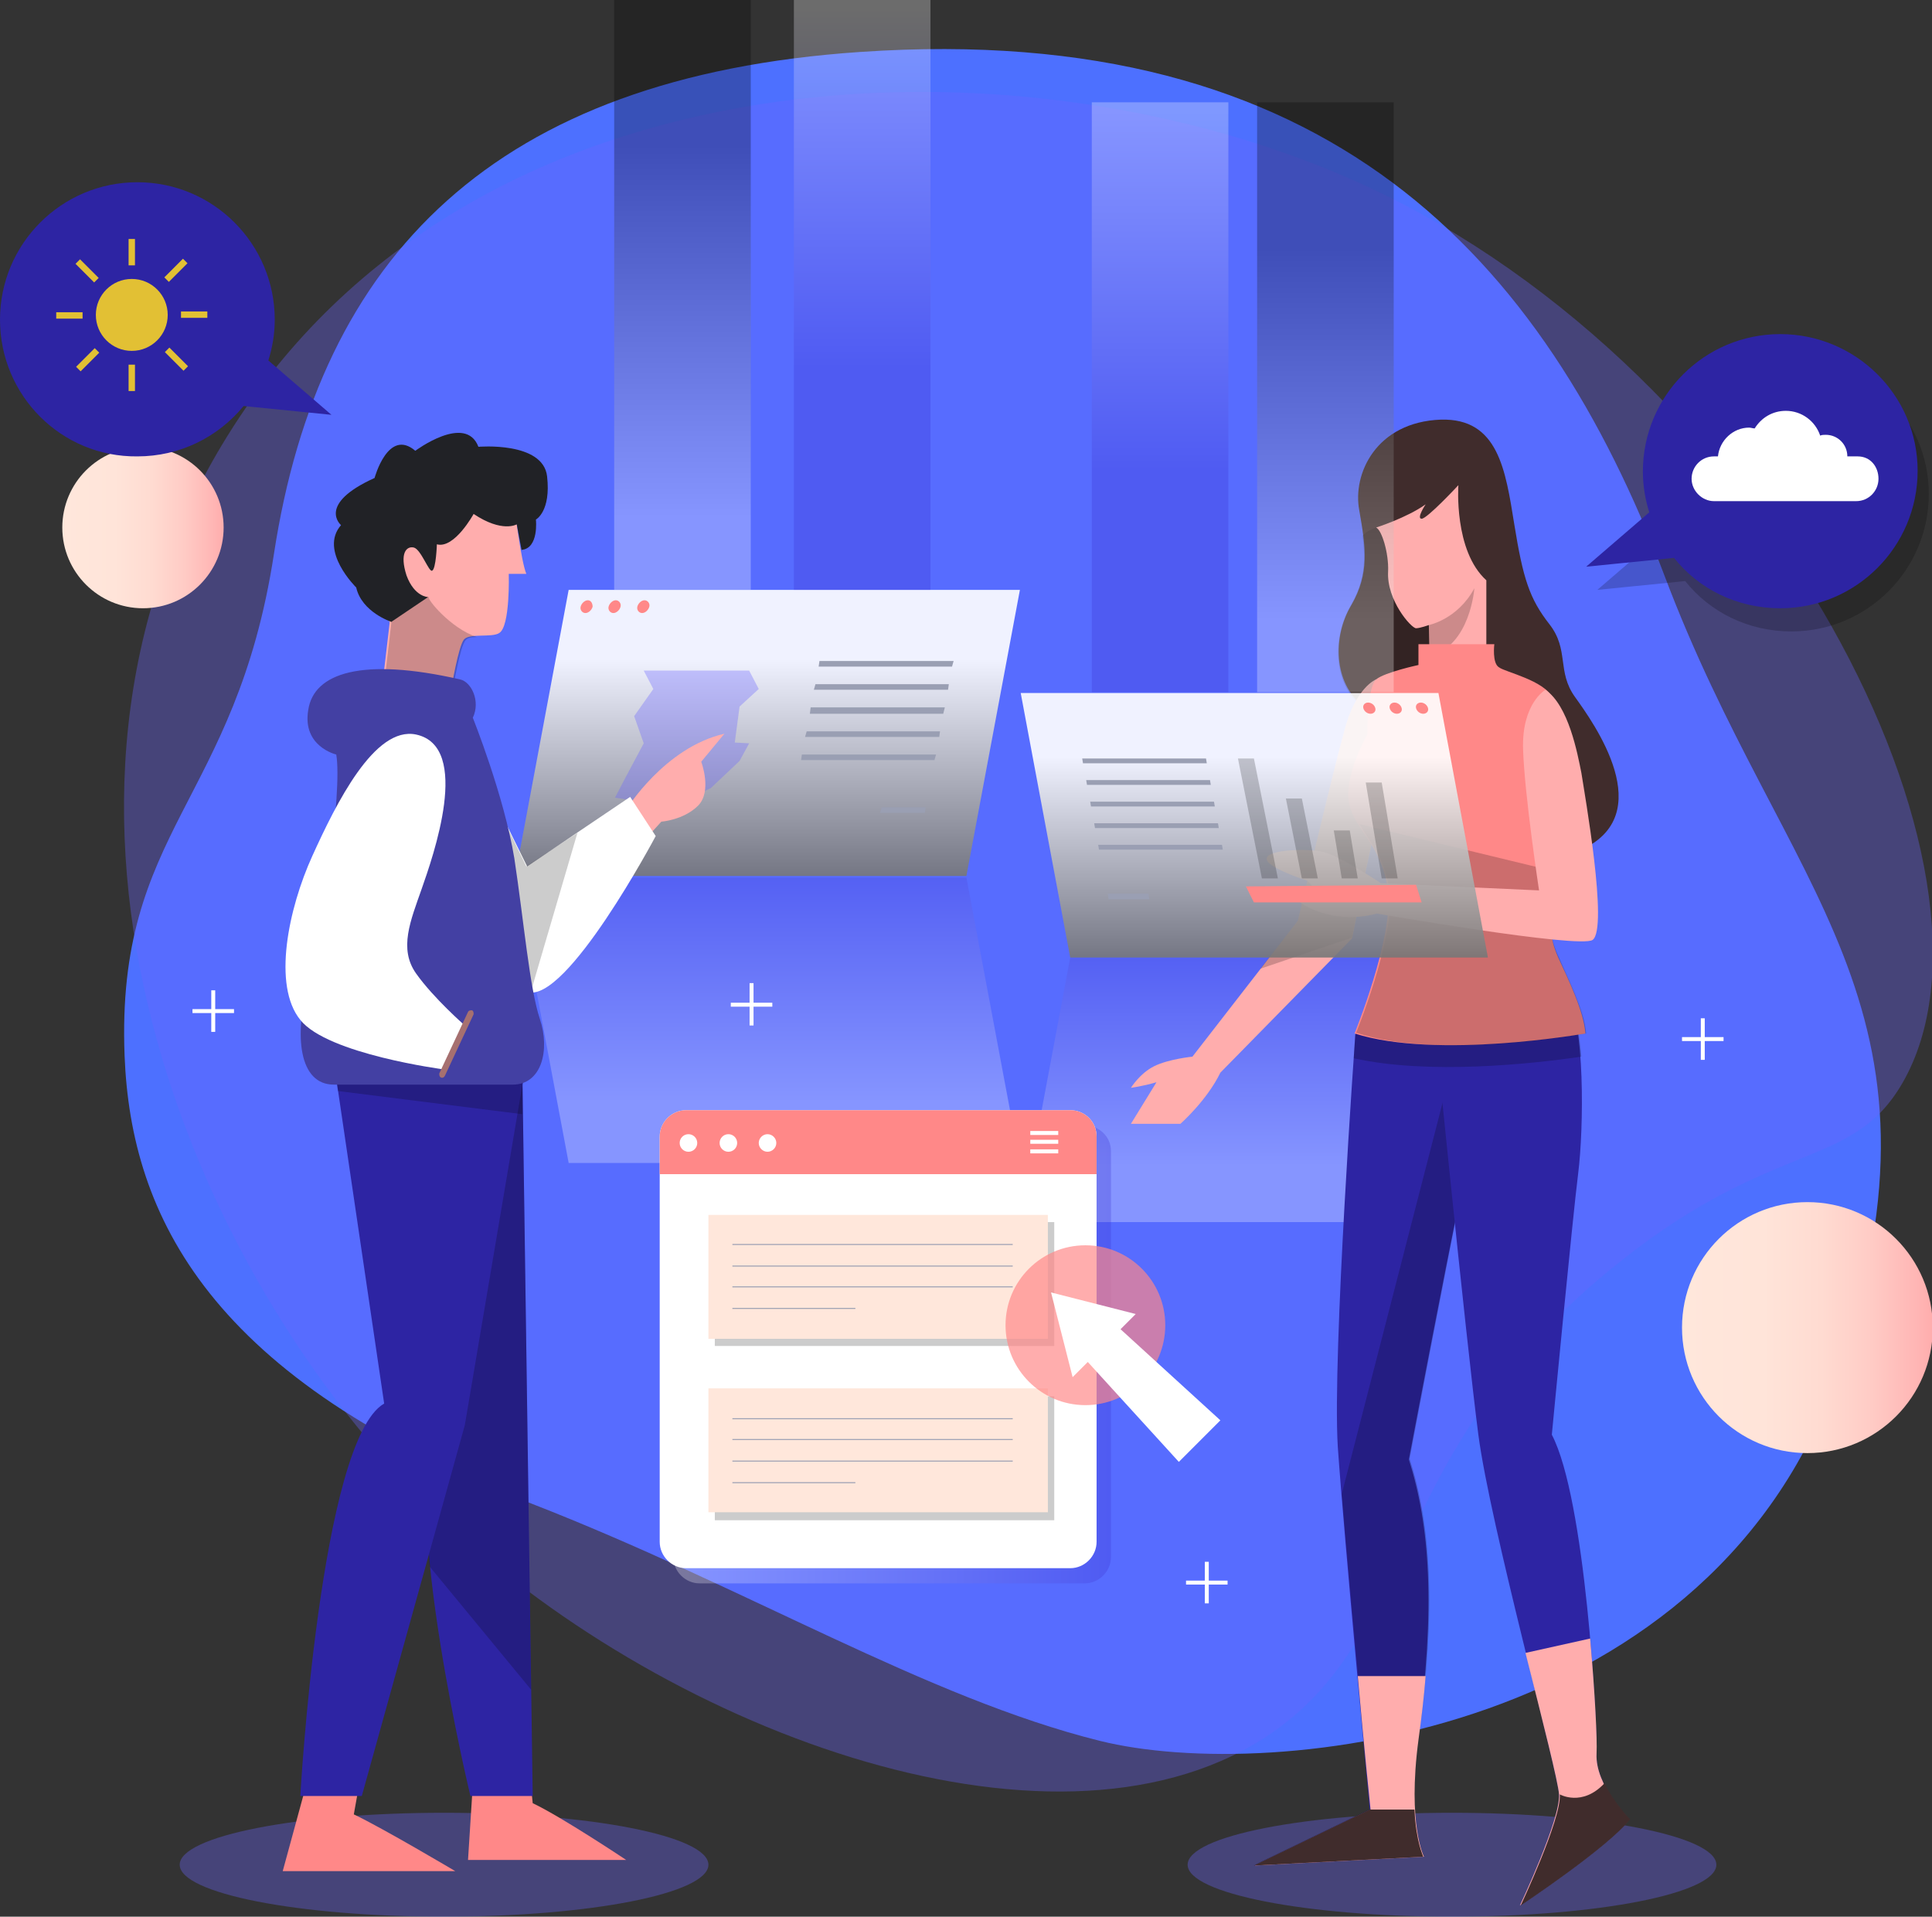 <svg width="490" height="486" viewBox="0 0 490 486" fill="none" xmlns="http://www.w3.org/2000/svg">
<rect x="0" y="0" width="490" height="486" fill="#333333" stroke="none"/>
<g clip-path="url(#clip0)">
<path opacity="0.34" d="M112.625 486C149.655 486 179.673 480.102 179.673 472.827C179.673 465.551 149.655 459.653 112.625 459.653C75.595 459.653 45.577 465.551 45.577 472.827C45.577 480.102 75.595 486 112.625 486Z" fill="#6A64FF"/>
<path opacity="0.34" d="M368.26 486C405.29 486 435.308 480.102 435.308 472.827C435.308 465.551 405.29 459.653 368.26 459.653C331.23 459.653 301.211 465.551 301.211 472.827C301.211 480.102 331.23 486 368.26 486Z" fill="#6A64FF"/>
<path d="M218.16 13.173C336.66 5.067 391.554 65.259 422.141 145.922C452.526 226.584 497.698 254.349 466.503 347.172C435.308 439.994 322.886 452.357 278.929 441.413C234.973 430.469 189.397 402.5 134.705 381.22C53.274 349.806 33.22 308.462 31.6 267.726C29.372 210.168 59.756 203.682 69.479 140.449C81.025 65.057 125.387 19.456 218.16 13.173Z" fill="#4D70FF"/>
<path opacity="0.34" d="M57.731 110.454C-0.405 203.885 47.197 322.446 110.397 383.449C166.71 437.967 265.763 475.664 320.455 440.805C360.36 415.268 350.434 367.844 411.001 319.811C450.298 288.6 469.744 296.707 482.505 274.616C513.092 221.72 449.488 94.646 346.18 47.019C259.686 7.093 119.512 10.944 57.731 110.454Z" fill="#6A64FF"/>
<path opacity="0.2" d="M454.349 90.593C435.105 90.593 419.508 106.199 419.508 125.452C419.508 129.1 420.116 132.545 421.129 135.788L405.126 149.57L427.408 147.34C433.688 155.244 443.411 160.108 454.349 160.108C473.592 160.108 489.19 144.503 489.19 125.249C489.19 105.996 473.39 90.593 454.349 90.593Z" fill="black"/>
<path opacity="0.91" d="M245.101 222.125H130.653L144.225 149.57H258.673L245.101 222.125Z" fill="url(#paint0_linear)"/>
<path d="M241.455 169.026H207.627L207.83 167.607H241.86L241.455 169.026Z" fill="#9A9FB3"/>
<path d="M240.442 174.903H206.412L206.817 173.485H240.645L240.442 174.903Z" fill="#9A9FB3"/>
<path d="M239.227 180.983H205.399L205.602 179.362H239.632L239.227 180.983Z" fill="#9A9FB3"/>
<path d="M238.214 186.861H204.183L204.588 185.442H238.416L238.214 186.861Z" fill="#9A9FB3"/>
<path d="M236.999 192.738H203.171L203.373 191.319H237.404L236.999 192.738Z" fill="#9A9FB3"/>
<path d="M234.568 206.114H223.224L223.629 204.696H234.77L234.568 206.114Z" fill="#9A9FB3"/>
<path d="M150.302 153.826C150.099 154.636 149.289 155.447 148.479 155.447C147.669 155.447 147.061 154.636 147.263 153.826C147.466 153.015 148.276 152.204 149.086 152.204C149.897 152.204 150.302 153.015 150.302 153.826Z" fill="#FF8888"/>
<path d="M157.391 153.826C157.189 154.636 156.379 155.447 155.568 155.447C154.758 155.447 154.15 154.636 154.353 153.826C154.556 153.015 155.366 152.204 156.176 152.204C156.986 152.204 157.594 153.015 157.391 153.826Z" fill="#FF8888"/>
<path d="M164.684 153.826C164.481 154.636 163.671 155.447 162.861 155.447C162.051 155.447 161.443 154.636 161.645 153.826C161.848 153.015 162.658 152.204 163.468 152.204C164.279 152.204 164.886 153.015 164.684 153.826Z" fill="#FF8888"/>
<path opacity="0.28" d="M245.101 222.531H130.653L144.225 294.883H258.673L245.101 222.531Z" fill="url(#paint1_linear)"/>
<path opacity="0.28" d="M271.434 242.797H377.375L364.816 309.881H258.875L271.434 242.797Z" fill="url(#paint2_linear)"/>
<path d="M120.12 449.317L118.702 471.611H158.81C158.81 471.611 142.402 460.666 135.11 457.221L134.299 449.317H120.12Z" fill="#FF8888"/>
<path d="M132.476 271.374L135.11 455.397H119.31C119.31 455.397 101.889 383.247 110.397 362.372L95.205 271.374H132.476Z" fill="#2D24A3"/>
<path opacity="0.2" d="M132.476 271.374H95.205L110.397 362.169C107.358 369.465 107.561 382.841 108.979 397.231L134.704 428.442L132.476 271.374Z" fill="black"/>
<path d="M77.784 452.154L71.707 474.448H115.461C115.461 474.448 97.028 463.504 89.735 460.058L91.153 452.154H77.784Z" fill="#FF8888"/>
<path d="M133.489 269.144L117.892 361.359L91.761 455.397H76.164C76.164 455.397 81.228 365.209 97.433 355.887L84.671 269.347H133.489V269.144Z" fill="#2D24A3"/>
<path opacity="0.34" d="M165.697 174.701L160.835 181.591L163.266 188.482L158.404 197.602L155.974 202.264L170.558 204.493L180.281 199.832L187.573 192.941L190.004 188.482L186.358 188.28L187.573 179.159L192.435 174.701L190.004 170.039H163.266L165.697 174.701Z" fill="#6A64FF"/>
<path opacity="0.2" d="M132.476 275.427L133.489 269.144H84.671L85.684 276.643L132.476 282.52V275.427Z" fill="black"/>
<path d="M158.809 205.304C158.809 205.304 168.532 189.495 183.725 186.05L177.85 193.143C177.85 193.143 180.686 200.642 177.04 204.29C173.394 207.938 167.722 208.344 167.722 208.344L163.671 212.802L158.809 205.304Z" fill="#FFADAD"/>
<path d="M120.322 192.535L133.691 219.693L159.822 202.061L166.304 211.992C166.304 211.992 143.617 254.755 133.691 251.512C123.766 248.472 115.056 225.773 115.056 225.773L120.322 192.535Z" fill="white"/>
<path opacity="0.2" d="M133.489 219.693L120.322 192.535L115.056 225.976C115.056 225.976 123.766 248.472 133.691 251.715C133.894 251.715 134.097 251.715 134.502 251.917L146.453 211.181L133.489 219.693Z" fill="black"/>
<path d="M130.451 128.289C130.451 128.289 132.071 142.071 133.489 145.516H129.033C129.033 145.516 129.438 158.892 126.602 160.514C124.779 161.73 119.107 160.514 117.689 162.135C116.271 163.757 114.448 174.701 114.448 174.701L97.028 173.282L98.851 157.676C98.851 157.676 89.128 146.124 91.963 131.735C95.205 117.548 127.817 115.116 130.451 128.289Z" fill="#FFADAD"/>
<path opacity="0.2" d="M108.776 151.394L95.002 150.786C97.028 155.042 99.256 157.879 99.256 157.879L97.433 173.485L114.853 174.903C114.853 174.903 116.676 163.756 118.094 162.338C118.499 161.73 119.715 161.527 120.93 161.527C114.245 159.298 108.169 151.799 108.776 151.394Z" fill="black"/>
<path d="M131.058 132.951C131.058 132.951 127.412 135.18 120.12 130.316C120.12 130.316 115.258 139.233 110.802 138.017C110.802 138.017 110.599 144.3 109.587 144.706C108.776 145.111 106.751 139.233 104.928 138.828C103.105 138.423 101.281 140.247 103.105 145.922C105.13 151.394 108.574 151.394 108.574 151.394L99.256 157.676C99.256 157.676 91.761 155.244 90.343 148.962C90.343 148.962 80.823 139.639 86.494 133.153C86.494 133.153 80.215 127.884 95.002 121.196C95.002 121.196 98.446 108.428 105.333 114.305C105.333 114.305 118.094 104.78 121.335 113.292C121.335 113.292 137.743 111.873 138.756 120.791C139.768 129.708 135.92 131.735 135.92 131.735C135.92 131.735 136.73 139.031 132.274 139.436L131.058 132.951Z" fill="#212226"/>
<path d="M85.279 191.319C85.279 191.319 76.569 189.293 78.189 179.97C79.607 170.647 91.761 166.594 116.676 172.269C119.512 172.877 121.943 177.741 119.917 181.997C119.917 181.997 127.817 201.656 130.451 217.666C132.881 233.677 134.299 250.499 136.933 258.403C139.566 266.307 137.338 275.022 130.045 275.022C122.753 275.022 93.584 275.022 84.671 275.022C75.758 275.022 74.543 262.456 78.189 249.485C81.633 236.717 86.9 200.642 85.279 191.319Z" fill="#4340A3"/>
<path d="M105.535 186.253C119.715 189.293 109.789 217.261 106.953 225.368C104.118 233.475 101.079 240.568 105.535 246.851C109.992 253.134 117.892 260.024 117.892 260.024L112.625 271.171C112.625 271.171 83.051 267.32 76.164 258.606C69.074 249.891 73.125 230.435 79.202 217.058C85.279 203.682 95.002 184.023 105.535 186.253Z" fill="white"/>
<path d="M111.815 273.198C111.41 272.995 111.41 272.59 111.41 272.184L118.702 256.579C118.904 256.174 119.31 256.174 119.715 256.174C120.12 256.376 120.12 256.782 120.12 257.187L112.828 272.792C112.625 273.198 112.22 273.4 111.815 273.198Z" fill="#A67070"/>
<path d="M349.016 254.755L343.75 262.253C343.75 262.253 337.875 343.524 339.293 366.831C340.914 390.137 347.396 458.842 347.396 458.842L318.024 473.029L360.967 470.8C360.967 470.8 356.714 462.693 359.549 441.21C364.208 407.364 362.588 386.692 357.321 370.073C357.321 370.073 374.742 277.859 380.211 257.795L349.016 254.755Z" fill="#2D24A3"/>
<path opacity="0.2" d="M366.842 275.833L340.306 378.788C342.737 407.77 347.598 458.64 347.598 458.64L318.227 472.827L361.17 470.597C361.17 470.597 356.916 462.491 359.752 441.008C364.411 407.162 362.791 386.49 357.524 369.871C357.524 369.871 365.829 325.689 372.716 291.843L366.842 275.833Z" fill="black"/>
<path d="M361.575 424.997H344.357C345.978 443.439 347.598 458.842 347.598 458.842L318.227 473.029L361.17 470.8C361.17 470.8 356.916 462.693 359.752 441.21C360.562 435.333 361.17 430.063 361.575 424.997Z" fill="#FFADAD"/>
<path d="M362.993 251.715C362.993 251.715 371.906 340.686 374.944 363.79C377.983 386.895 394.998 448.709 395.403 454.991C395.808 461.274 385.478 483.162 385.478 483.162C385.478 483.162 407.76 468.368 413.229 461.274C413.229 461.274 404.519 452.762 404.924 444.655C405.126 436.549 402.088 380.004 393.58 363.79C393.58 363.79 398.847 308.665 400.265 297.518C401.683 286.168 402.088 259.011 397.226 251.715H362.993V251.715Z" fill="#2D24A3"/>
<path opacity="0.2" d="M397.226 251.715H362.993C362.993 251.715 363.196 253.336 363.398 255.971L349.016 254.552L343.749 262.051C343.749 262.051 343.547 264.28 343.344 268.333C362.385 272.59 388.718 269.752 401.075 267.928C400.467 260.835 399.252 254.552 397.226 251.715Z" fill="black"/>
<path d="M365.424 106.401C380.008 105.996 381.831 119.169 384.059 132.951C386.288 146.732 387.908 151.799 392.972 158.284C398.036 164.77 394.795 170.242 399.454 176.727C404.113 183.213 421.129 206.722 400.67 215.64C380.008 224.557 367.247 216.45 361.372 204.493C355.295 192.333 352.865 184.834 345.572 178.957C338.28 173.079 337.875 161.527 342.737 153.42C347.396 145.314 346.383 138.828 344.762 129.505C342.939 120.183 349.016 107.009 365.424 106.401Z" fill="#402C2C"/>
<path opacity="0.2" d="M374.944 179.97C375.552 166.189 370.285 163.148 365.626 152.002C360.967 140.855 349.016 133.761 349.016 133.761C347.801 134.167 346.585 134.775 345.572 135.788C346.383 142.071 346.18 147.34 342.534 153.623C337.875 161.73 338.078 173.282 345.37 179.159C349.826 182.605 352.46 186.861 355.295 192.333C365.829 192.941 374.539 190.509 374.944 179.97Z" fill="black"/>
<path d="M349.016 172.269C349.016 172.269 343.749 174.295 340.914 185.442C337.875 196.386 329.165 233.475 329.165 233.475L302.427 267.928C302.427 267.928 296.35 268.536 292.704 270.36C289.057 272.184 286.829 275.832 286.829 275.832C286.829 275.832 289.868 275.427 293.311 274.414L286.829 284.952H299.388C299.388 284.952 306.073 279.075 309.516 271.982L342.939 237.933C342.939 237.933 349.421 204.29 352.257 196.589C354.688 188.887 349.016 172.269 349.016 172.269Z" fill="#FFADAD"/>
<path opacity="0.2" d="M349.016 172.269C349.016 172.269 343.749 174.295 340.913 185.442C337.875 196.386 329.165 233.475 329.165 233.475L319.644 245.635L342.939 237.731C342.939 237.731 349.421 204.088 352.257 196.386C354.688 188.887 349.016 172.269 349.016 172.269Z" fill="black"/>
<path d="M349.016 133.761C349.016 133.761 356.713 131.329 361.575 127.884C361.575 127.884 359.144 131.532 360.562 131.532C361.98 131.532 369.88 123.02 369.88 123.02C369.88 123.02 368.665 139.639 376.97 147.138V166.999H362.588L362.385 158.487C362.385 158.487 360.157 159.298 359.144 159.298C357.929 159.298 351.649 152.204 352.054 144.908C352.257 140.247 350.434 134.369 349.016 133.761Z" fill="#FFADAD"/>
<path opacity="0.2" d="M362.385 158.487L362.588 166.391C372.918 163.756 373.931 149.164 373.931 149.164C369.677 157.068 362.385 158.487 362.385 158.487Z" fill="black"/>
<path d="M359.752 168.62V163.351H378.995C378.995 163.351 378.388 168.215 380.211 169.228C381.831 170.444 391.554 172.471 393.783 176.93C396.011 181.389 398.644 201.048 395.606 217.464C392.567 234.083 392.77 237.123 395.201 242.797C397.834 248.472 401.683 256.376 402.088 262.051C402.088 262.051 364.614 268.739 343.547 262.051C343.547 262.051 353.27 238.136 352.055 226.381C350.839 214.424 343.344 210.37 342.129 203.48C340.914 196.386 346.788 186.253 346.788 186.253C346.788 186.253 346.585 174.701 349.016 172.269C351.244 170.444 359.752 168.62 359.752 168.62Z" fill="#FF8888"/>
<path opacity="0.2" d="M402.29 262.051C401.885 256.376 397.834 248.472 395.403 242.797C392.972 237.528 392.567 234.488 394.998 221.112L344.762 208.952C347.395 213.41 351.447 217.869 352.459 226.179C353.675 238.136 343.952 261.848 343.952 261.848C364.816 268.942 402.29 262.051 402.29 262.051Z" fill="black"/>
<path d="M391.96 174.903C391.96 174.903 385.883 178.349 386.288 190.103C386.693 201.858 390.339 225.773 390.339 225.773L350.232 223.949C350.232 223.949 339.901 217.058 335.647 216.045C331.393 215.032 321.468 215.437 321.265 217.666C320.86 219.896 331.596 223.341 331.596 223.341L336.255 228.205C336.255 228.205 328.355 225.773 328.152 226.989C327.747 228.205 337.065 234.893 349.219 231.651C349.219 231.651 400.467 240.568 403.911 238.339C407.962 235.501 401.885 201.25 401.075 195.981C400.062 190.914 397.834 178.957 391.96 174.903Z" fill="#FFADAD"/>
<path d="M395.403 454.992C395.808 461.274 385.477 483.163 385.477 483.163C385.477 483.163 407.759 468.368 413.229 461.274C413.229 461.274 404.518 452.762 404.923 444.656C405.126 441.21 404.518 429.253 403.303 415.471L386.895 419.119C391.352 436.751 395.2 451.952 395.403 454.992Z" fill="#FFADAD"/>
<path d="M358.739 458.842H347.396L318.024 473.029L360.967 470.8C360.967 470.597 359.144 467.152 358.739 458.842Z" fill="#402C2C"/>
<path d="M413.431 461.274C413.431 461.274 409.38 457.221 406.949 452.154C401.277 458.234 395.606 454.992 395.606 454.992C396.011 461.274 385.68 483.163 385.68 483.163C385.68 483.163 407.962 468.368 413.431 461.274Z" fill="#402C2C"/>
<path opacity="0.91" d="M271.434 242.797H377.375L364.816 175.714H258.875L271.434 242.797Z" fill="url(#paint3_linear)"/>
<path d="M274.676 193.549H306.073L305.87 192.333H274.473L274.676 193.549Z" fill="#9A9FB3"/>
<path d="M275.688 199.021H307.086L306.883 197.805H275.486L275.688 199.021Z" fill="#9A9FB3"/>
<path d="M276.701 204.493H308.098L307.896 203.277H276.499L276.701 204.493Z" fill="#9A9FB3"/>
<path d="M277.714 209.965H309.111L308.909 208.749H277.511L277.714 209.965Z" fill="#9A9FB3"/>
<path d="M278.727 215.437H310.124L309.922 214.221H278.524L278.727 215.437Z" fill="#9A9FB3"/>
<path d="M281.158 228.002H291.488L291.286 226.584H280.955L281.158 228.002Z" fill="#9A9FB3"/>
<path d="M359.144 179.565C359.347 180.375 360.157 180.983 360.967 180.983C361.778 180.983 362.385 180.375 362.183 179.565C361.98 178.754 361.17 178.146 360.36 178.146C359.55 178.146 358.942 178.754 359.144 179.565Z" fill="#FF8888"/>
<path d="M352.459 179.565C352.662 180.375 353.472 180.983 354.283 180.983C355.093 180.983 355.701 180.375 355.498 179.565C355.295 178.754 354.485 178.146 353.675 178.146C352.865 178.146 352.257 178.754 352.459 179.565Z" fill="#FF8888"/>
<path d="M345.775 179.565C345.978 180.375 346.788 180.983 347.598 180.983C348.408 180.983 349.016 180.375 348.814 179.565C348.611 178.754 347.801 178.146 346.991 178.146C346.18 178.146 345.573 178.754 345.775 179.565Z" fill="#FF8888"/>
<path opacity="0.28" d="M190.409 0H155.771V149.57H190.409V0Z" fill="url(#paint4_linear)"/>
<path opacity="0.28" d="M235.986 0H201.348V149.57H235.986V0Z" fill="url(#paint5_linear)"/>
<path opacity="0.28" d="M311.542 25.942H276.904V175.511H311.542V25.942Z" fill="url(#paint6_linear)"/>
<path opacity="0.28" d="M353.472 25.942H318.834V175.511H353.472V25.942Z" fill="url(#paint7_linear)"/>
<path d="M458.4 368.452C475.964 368.452 490.203 354.206 490.203 336.633C490.203 319.06 475.964 304.814 458.4 304.814C440.836 304.814 426.598 319.06 426.598 336.633C426.598 354.206 440.836 368.452 458.4 368.452Z" fill="url(#paint8_linear)"/>
<path d="M36.259 154.231C47.558 154.231 56.718 145.067 56.718 133.762C56.718 122.457 47.558 113.292 36.259 113.292C24.96 113.292 15.8 122.457 15.8 133.762C15.8 145.067 24.96 154.231 36.259 154.231Z" fill="url(#paint9_linear)"/>
<path d="M451.513 84.716C432.27 84.716 416.672 100.321 416.672 119.575C416.672 123.223 417.28 126.668 418.293 129.911L402.29 143.692L424.572 141.463C430.852 149.367 440.575 154.231 451.513 154.231C470.757 154.231 486.354 138.626 486.354 119.372C486.354 100.118 470.554 84.716 451.513 84.716Z" fill="#2D24A3"/>
<path d="M34.841 46.209C54.084 46.209 69.682 61.814 69.682 81.067C69.682 84.716 69.074 88.161 68.061 91.404L84.064 105.185L61.782 102.956C55.3 110.86 45.577 115.724 34.841 115.724C15.597 115.927 0 100.321 0 81.067C0 61.814 15.597 46.209 34.841 46.209Z" fill="#2D24A3"/>
<path d="M471.161 115.724H468.528C468.528 112.684 466.097 110.252 463.059 110.252C462.654 110.252 462.046 110.252 461.641 110.455C460.426 106.807 456.982 104.172 452.931 104.172C449.487 104.172 446.651 105.996 445.031 108.631C444.626 108.631 444.018 108.428 443.613 108.428C439.562 108.428 436.118 111.671 435.713 115.724H434.7C431.459 115.724 429.028 118.359 429.028 121.399C429.028 124.439 431.662 127.073 434.7 127.073H470.756C473.997 127.073 476.428 124.439 476.428 121.399C476.428 118.359 474.402 115.724 471.161 115.724Z" fill="white"/>
<path opacity="0.28" d="M275.081 285.358H177.445C173.799 285.358 170.761 288.398 170.761 292.046V394.799C170.761 398.447 173.799 401.487 177.445 401.487H275.081C278.727 401.487 281.765 398.447 281.765 394.799V291.843C281.765 288.195 278.727 285.358 275.081 285.358Z" fill="url(#paint10_linear)"/>
<path d="M271.435 281.507H174.002C170.356 281.507 167.317 284.547 167.317 288.195V390.948C167.317 394.596 170.356 397.636 174.002 397.636H271.435C275.081 397.636 278.119 394.596 278.119 390.948V288.195C278.119 284.344 275.081 281.507 271.435 281.507Z" fill="white"/>
<path d="M271.435 281.507H174.002C170.356 281.507 167.317 284.547 167.317 288.195V297.721H278.119V288.195C278.119 284.344 275.081 281.507 271.435 281.507Z" fill="#FF8888"/>
<path d="M174.609 292.046C175.84 292.046 176.838 291.048 176.838 289.817C176.838 288.585 175.84 287.587 174.609 287.587C173.379 287.587 172.381 288.585 172.381 289.817C172.381 291.048 173.379 292.046 174.609 292.046Z" fill="white"/>
<path d="M184.737 292.046C185.968 292.046 186.966 291.048 186.966 289.817C186.966 288.585 185.968 287.587 184.737 287.587C183.507 287.587 182.509 288.585 182.509 289.817C182.509 291.048 183.507 292.046 184.737 292.046Z" fill="white"/>
<path d="M196.891 289.817C196.891 291.033 195.878 292.046 194.663 292.046C193.448 292.046 192.435 291.033 192.435 289.817C192.435 288.601 193.448 287.587 194.663 287.587C195.878 287.587 196.891 288.601 196.891 289.817Z" fill="white"/>
<path d="M268.396 286.776H261.306V287.79H268.396V286.776Z" fill="white"/>
<path d="M268.396 289.006H261.306V290.019H268.396V289.006Z" fill="white"/>
<path d="M268.396 291.438H261.306V292.451H268.396V291.438Z" fill="white"/>
<path opacity="0.2" d="M267.383 309.881H181.294V341.294H267.383V309.881Z" fill="black"/>
<path d="M265.763 308.057H179.674V339.47H265.763V308.057Z" fill="#FFE7DB"/>
<path d="M185.751 315.555H256.85" stroke="#9A9FB3" stroke-width="0.25" stroke-miterlimit="10"/>
<path d="M185.751 321.027H256.85" stroke="#9A9FB3" stroke-width="0.25" stroke-miterlimit="10"/>
<path d="M185.751 326.297H256.85" stroke="#9A9FB3" stroke-width="0.25" stroke-miterlimit="10"/>
<path d="M185.751 331.769H216.945" stroke="#9A9FB3" stroke-width="0.25" stroke-miterlimit="10"/>
<path opacity="0.2" d="M267.383 354.062H181.294V385.476H267.383V354.062Z" fill="black"/>
<path d="M265.763 352.036H179.674V383.45H265.763V352.036Z" fill="#FFE7DB"/>
<path d="M185.751 359.737H256.85" stroke="#9A9FB3" stroke-width="0.25" stroke-miterlimit="10"/>
<path d="M185.751 365.007H256.85" stroke="#9A9FB3" stroke-width="0.25" stroke-miterlimit="10"/>
<path d="M185.751 370.479H256.85" stroke="#9A9FB3" stroke-width="0.25" stroke-miterlimit="10"/>
<path d="M185.751 375.951H216.945" stroke="#9A9FB3" stroke-width="0.25" stroke-miterlimit="10"/>
<path opacity="0.68" d="M275.283 356.292C286.47 356.292 295.539 347.218 295.539 336.025C295.539 324.832 286.47 315.758 275.283 315.758C264.096 315.758 255.027 324.832 255.027 336.025C255.027 347.218 264.096 356.292 275.283 356.292Z" fill="#FF8888"/>
<path d="M288.045 333.188L266.573 327.716L272.042 349.198L275.891 345.348L298.983 370.681L309.516 360.143L284.196 337.038L288.045 333.188Z" fill="white"/>
<path d="M426.598 263.47H437.131" stroke="white" stroke-miterlimit="10"/>
<path d="M431.865 258.2V268.739" stroke="white" stroke-miterlimit="10"/>
<path d="M185.345 254.755H195.879" stroke="white" stroke-miterlimit="10"/>
<path d="M190.612 249.283V260.024" stroke="white" stroke-miterlimit="10"/>
<path d="M300.806 401.284H311.339" stroke="white" stroke-miterlimit="10"/>
<path d="M306.073 396.015V406.554" stroke="white" stroke-miterlimit="10"/>
<path d="M48.818 256.376H59.351" stroke="white" stroke-miterlimit="10"/>
<path d="M54.084 251.107V261.645" stroke="white" stroke-miterlimit="10"/>
<path d="M33.423 88.972C38.457 88.972 42.538 84.888 42.538 79.852C42.538 74.815 38.457 70.731 33.423 70.731C28.389 70.731 24.308 74.815 24.308 79.852C24.308 84.888 28.389 88.972 33.423 88.972Z" fill="#E2C034"/>
<path d="M34.233 60.598H32.613V67.286H34.233V60.598Z" fill="#E2C034"/>
<path d="M20.298 65.747L19.152 66.893L23.879 71.622L25.025 70.476L20.298 65.747Z" fill="#E2C034"/>
<path d="M14.258 79.174L14.258 80.795L20.943 80.795L20.943 79.174L14.258 79.174Z" fill="#E2C034"/>
<path d="M19.3 93.008L20.446 94.154L25.173 89.425L24.027 88.279L19.3 93.008Z" fill="#E2C034"/>
<path d="M32.613 99.15L34.233 99.15L34.233 92.462L32.613 92.462L32.613 99.15Z" fill="#E2C034"/>
<path d="M46.543 94.01L47.689 92.864L42.963 88.135L41.817 89.281L46.543 94.01Z" fill="#E2C034"/>
<path d="M52.588 80.592L52.588 78.971L45.903 78.971L45.903 80.592L52.588 80.592Z" fill="#E2C034"/>
<path d="M47.55 66.749L46.404 65.603L41.677 70.332L42.823 71.478L47.55 66.749Z" fill="#E2C034"/>
<path d="M315.998 224.76L359.144 224.354L360.562 228.813H318.024L315.998 224.76Z" fill="#FF8888"/>
<path opacity="0.2" d="M320.05 222.733L313.973 192.333H318.024L324.101 222.733H320.05Z" fill="black"/>
<path opacity="0.2" d="M330.178 222.733L326.127 202.466H330.178L334.229 222.733H330.178Z" fill="black"/>
<path opacity="0.2" d="M340.306 222.733L338.28 210.573H342.332L344.357 222.733H340.306Z" fill="black"/>
<path opacity="0.2" d="M350.434 222.733L346.383 198.413H350.434L354.485 222.733H350.434Z" fill="black"/>
</g>
<defs>
<linearGradient id="paint0_linear" x1="198.113" y1="167.234" x2="198.113" y2="270.342" gradientUnits="userSpaceOnUse">
<stop stop-color="white"/>
<stop offset="1"/>
</linearGradient>
<linearGradient id="paint1_linear" x1="194.609" y1="279.983" x2="194.609" y2="216.053" gradientUnits="userSpaceOnUse">
<stop stop-color="white"/>
<stop offset="1" stop-color="#392ECF"/>
</linearGradient>
<linearGradient id="paint2_linear" x1="318.096" y1="296.144" x2="318.096" y2="236.972" gradientUnits="userSpaceOnUse">
<stop stop-color="white"/>
<stop offset="1" stop-color="#392ECF"/>
</linearGradient>
<linearGradient id="paint3_linear" x1="314.853" y1="191.919" x2="314.853" y2="287.353" gradientUnits="userSpaceOnUse">
<stop stop-color="white"/>
<stop offset="1"/>
</linearGradient>
<linearGradient id="paint4_linear" x1="173.202" y1="131.735" x2="173.202" y2="36.965" gradientUnits="userSpaceOnUse">
<stop stop-color="white"/>
<stop offset="1"/>
</linearGradient>
<linearGradient id="paint5_linear" x1="218.701" y1="1.379" x2="218.701" y2="93.395" gradientUnits="userSpaceOnUse">
<stop stop-color="white"/>
<stop offset="1" stop-color="#392ECF"/>
</linearGradient>
<linearGradient id="paint6_linear" x1="294.373" y1="27.376" x2="294.373" y2="119.392" gradientUnits="userSpaceOnUse">
<stop stop-color="white"/>
<stop offset="1" stop-color="#392ECF"/>
</linearGradient>
<linearGradient id="paint7_linear" x1="336.209" y1="157.732" x2="336.209" y2="62.963" gradientUnits="userSpaceOnUse">
<stop stop-color="white"/>
<stop offset="1"/>
</linearGradient>
<linearGradient id="paint8_linear" x1="426.578" y1="336.59" x2="490.066" y2="336.59" gradientUnits="userSpaceOnUse">
<stop stop-color="#FFE7DB"/>
<stop offset="0.326" stop-color="#FFE4D9"/>
<stop offset="0.557" stop-color="#FFDBD1"/>
<stop offset="0.759" stop-color="#FFCBC5"/>
<stop offset="0.943" stop-color="#FFB5B4"/>
<stop offset="1" stop-color="#FFADAD"/>
</linearGradient>
<linearGradient id="paint9_linear" x1="15.784" y1="133.69" x2="56.652" y2="133.69" gradientUnits="userSpaceOnUse">
<stop stop-color="#FFE7DB"/>
<stop offset="0.326" stop-color="#FFE4D9"/>
<stop offset="0.557" stop-color="#FFDBD1"/>
<stop offset="0.759" stop-color="#FFCBC5"/>
<stop offset="0.943" stop-color="#FFB5B4"/>
<stop offset="1" stop-color="#FFADAD"/>
</linearGradient>
<linearGradient id="paint10_linear" x1="170.943" y1="343.266" x2="281.712" y2="343.266" gradientUnits="userSpaceOnUse">
<stop stop-color="white"/>
<stop offset="1" stop-color="#392ECF"/>
</linearGradient>
<clipPath id="clip0">
<rect width="490" height="486" fill="white"/>
</clipPath>
</defs>
</svg>
